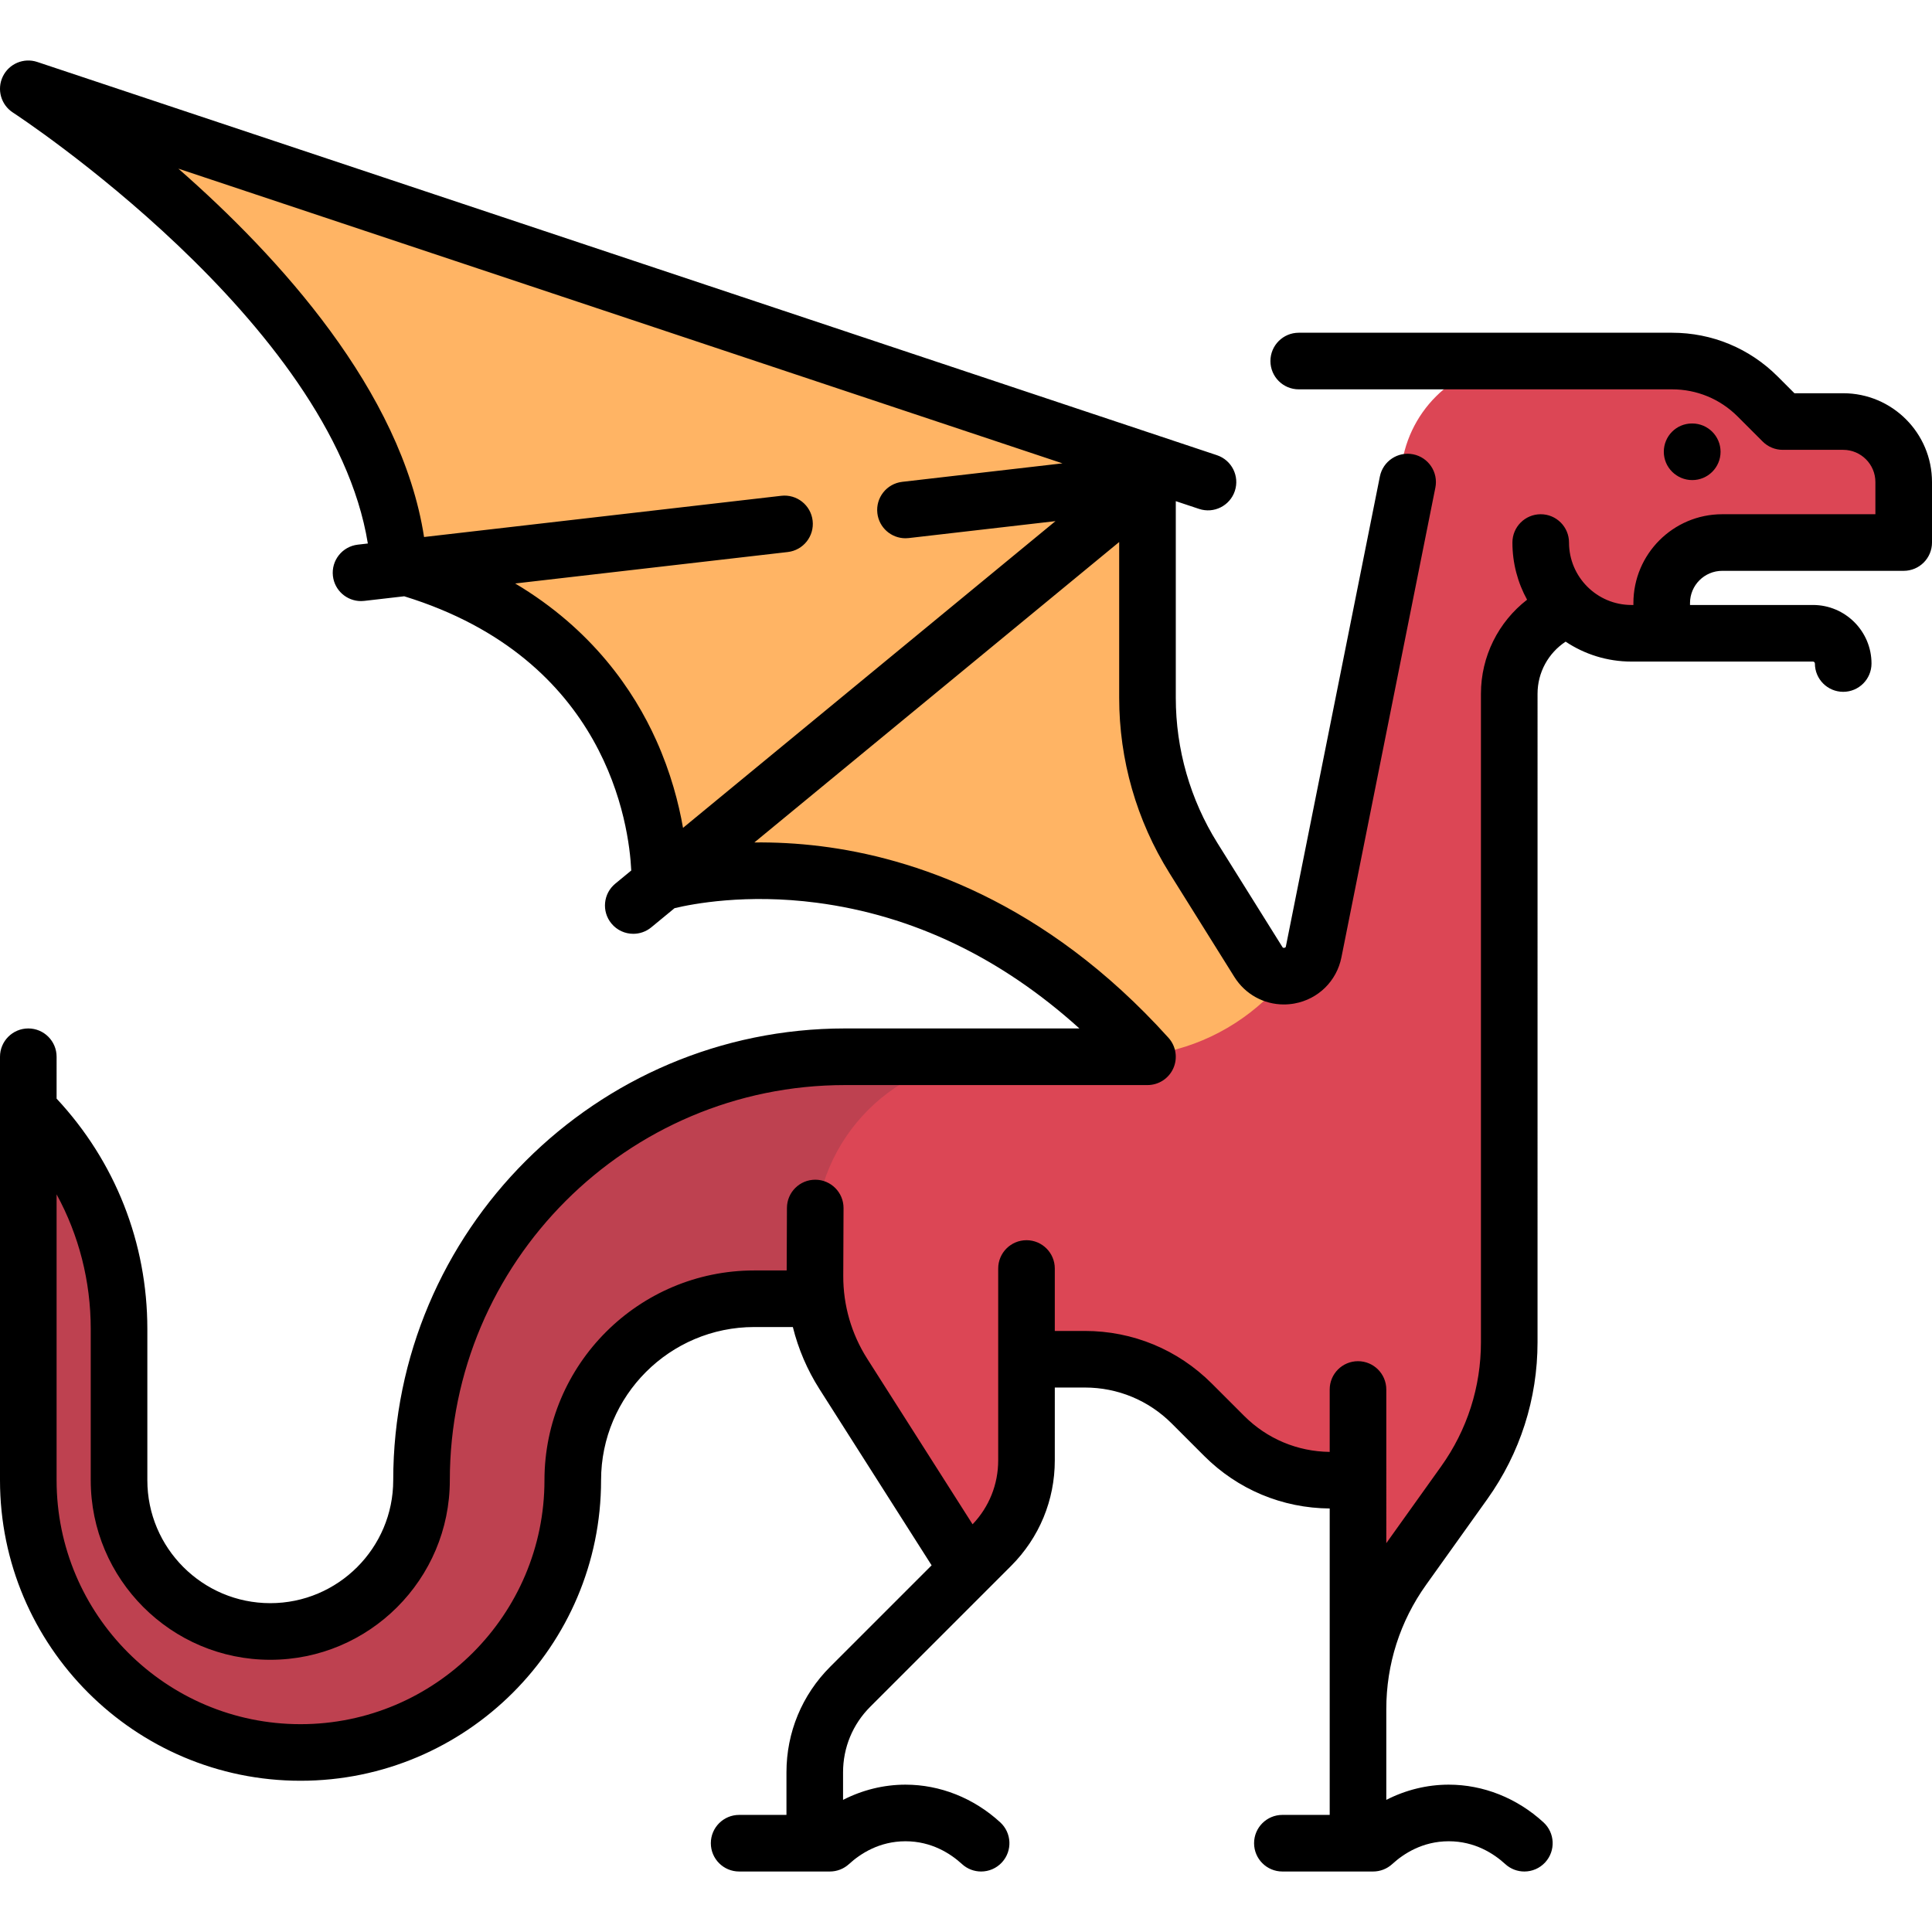 <?xml version="1.0" encoding="iso-8859-1"?>
<!-- Generator: Adobe Illustrator 19.0.0, SVG Export Plug-In . SVG Version: 6.00 Build 0)  -->
<svg version="1.1" id="Capa_1" xmlns="http://www.w3.org/2000/svg" xmlns:xlink="http://www.w3.org/1999/xlink" x="0px" y="0px"
	 viewBox="0 0 512.001 512.001" style="enable-background:new 0 0 512.001 512.001;" xml:space="preserve">
<path style="fill:#FFB464;" d="M7.5,23.534c0,0,93.688,60.622,98.198,126.254c71.477,19.706,69.139,84.169,69.139,84.169
	s76.487-13.36,137.276,54.109h40.081l-35.531-59.218c-8.222-13.704-12.566-29.385-12.566-45.367v-63.754L7.5,23.534z"/>
<path style="fill:#BE4150;" d="M223.935,280.05c-61.981,0-112.226,50.245-112.226,112.226c0,22.136-17.945,40.081-40.081,40.081
	s-40.081-17.945-40.081-40.081v-40.081c0-21.77-8.648-42.649-24.042-58.043l-0.006-0.006v98.13c0,39.845,32.3,72.145,72.145,72.145
	s72.145-32.3,72.145-72.145c0-26.563,21.534-48.097,48.097-48.097h24.048l56.117-64.129L223.935,280.05L223.935,280.05z"/>
<path style="fill:#DC4655;" d="M488.468,111.712h-9.41c-4.241,0-8.308-1.685-11.307-4.684l-1.724-1.725
	c-6.241-6.243-14.399-9.623-22.905-9.623h-39.91c-15.589,0-28.919,11.212-31.59,26.571l-19.357,111.302
	c-4.674,26.878-28.002,46.499-55.283,46.498h-32.895c-26.54,0-48.064,21.497-48.097,48.037l-0.011,8.4
	c-0.014,10.956,2.595,19.88,7.517,27.615l32.745,51.456l3.567-3.448c7.813-7.552,12.225-17.952,12.225-28.818v-23.079h15.463
	c10.631,0,20.826,4.223,28.343,11.74l8.584,8.585c7.381,7.38,25.366,11.533,35.788,11.682v40.138l26.642-37.299
	c8.74-12.236,13.438-26.897,13.438-41.934V183.857c0-8.854,7.178-16.032,16.032-16.032h16.032h8.016v-8.016
	c0-8.854,7.178-16.032,16.032-16.032H504.5v-16.032C504.5,118.89,497.322,111.712,488.468,111.712z"/>
<path d="M488.468,104.212h-12.926l-4.444-4.444c-7.474-7.473-17.409-11.588-27.977-11.588h-98.944c-4.142,0-7.5,3.358-7.5,7.5
	s3.358,7.5,7.5,7.5h98.944c6.561,0,12.73,2.555,17.37,7.195l6.641,6.641c1.406,1.407,3.314,2.197,5.303,2.197h16.032
	c4.705,0,8.532,3.828,8.532,8.532v8.533h-40.597c-12.976,0-23.532,10.557-23.532,23.532v0.516h-0.516
	c-9.125,0-16.548-7.423-16.548-16.548c0-4.142-3.358-7.5-7.5-7.5s-7.5,3.358-7.5,7.5c0,5.489,1.412,10.653,3.887,15.153
	c-7.599,5.882-12.229,15.001-12.229,24.928v171.836c0,11.873-3.647,23.254-10.548,32.915l-14.532,20.345V368.23
	c0-4.142-3.358-7.5-7.5-7.5s-7.5,3.358-7.5,7.5v16.539c-8.561-0.097-16.595-3.469-22.659-9.533l-8.586-8.585
	c-8.987-8.987-20.936-13.937-33.645-13.937h-7.962v-16.548c0-4.142-3.358-7.5-7.5-7.5s-7.5,3.358-7.5,7.5v50.848
	c0,6.363-2.409,12.353-6.787,16.941l-27.923-43.878c-4.184-6.574-6.378-14.167-6.347-21.959l0.073-17.952
	c0.017-4.142-3.328-7.513-7.47-7.53c-0.01,0-0.021,0-0.031,0c-4.128,0-7.483,3.338-7.5,7.47l-0.067,16.577h-8.594
	c-30.656,0-55.597,24.941-55.597,55.597c0,35.646-29,64.645-64.646,64.645s-64.645-29-64.645-64.645v-75.761
	c5.91,10.819,9.048,23.008,9.048,35.68v40.081c0,26.236,21.345,47.581,47.581,47.581s47.581-21.345,47.581-47.581
	c0-57.746,46.98-104.726,104.726-104.726h80.161c2.962,0,5.647-1.744,6.852-4.451s0.703-5.869-1.28-8.069
	c-32.947-36.568-68.252-47.792-92.067-50.77c-6.421-0.803-12.357-1.065-17.682-1.008l96.677-79.617v41.279
	c0,16.447,4.607,32.513,13.325,46.46l17.197,27.515c2.881,4.61,7.831,7.298,13.115,7.298c0.936,0,1.882-0.084,2.83-0.257
	c6.294-1.149,11.173-5.946,12.428-12.221l24.899-124.493c0.812-4.062-1.822-8.013-5.884-8.825c-4.065-0.812-8.012,1.822-8.825,5.884
	l-24.899,124.493c-0.037,0.184-0.068,0.343-0.413,0.406c-0.345,0.064-0.43-0.075-0.53-0.234l-17.197-27.515
	c-7.225-11.561-11.044-24.877-11.044-38.51v-52.11l6.161,2.053c3.928,1.311,8.176-0.814,9.487-4.744
	c1.31-3.93-0.814-8.177-4.744-9.487L9.872,16.419c-3.583-1.194-7.495,0.462-9.131,3.866s-0.486,7.494,2.686,9.546
	c0.874,0.566,84.544,55.343,94.056,114.203l-2.665,0.307c-4.115,0.475-7.065,4.195-6.591,8.311c0.441,3.823,3.684,6.641,7.441,6.641
	c0.287,0,0.577-0.016,0.869-0.05l10.588-1.222c53.778,16.558,59.594,60.648,60.166,72.67l-4.236,3.489
	c-3.197,2.633-3.655,7.36-1.021,10.558c1.483,1.801,3.63,2.732,5.794,2.732c1.678,0,3.367-0.561,4.763-1.71l6.173-5.084
	c4.753-1.14,18.998-3.893,37.694-1.439c25.459,3.341,48.803,14.527,69.596,33.313h-62.118c-66.017,0-119.726,53.709-119.726,119.726
	c0,17.965-14.616,32.581-32.581,32.581s-32.581-14.616-32.581-32.581v-40.081c0-22.867-8.528-44.412-24.048-61.046V280.05
	c0-4.142-3.358-7.5-7.5-7.5s-7.5,3.358-7.5,7.5v112.226c0,43.917,35.729,79.645,79.645,79.645s79.646-35.729,79.646-79.646
	c0-22.385,18.211-40.597,40.597-40.597h10.226c1.438,5.794,3.808,11.345,7.055,16.448l29.72,46.703l-26.88,26.88
	c-7.473,7.473-11.588,17.408-11.588,27.977v11.283h-12.542c-4.142,0-7.5,3.358-7.5,7.5s3.358,7.5,7.5,7.5h24.048
	c1.876,0,3.684-0.703,5.067-1.97c3.01-2.758,8.051-6.046,14.974-6.046s11.964,3.288,14.974,6.046c1.44,1.319,3.255,1.97,5.065,1.97
	c2.029,0,4.053-0.819,5.532-2.433c2.798-3.054,2.591-7.798-0.463-10.597c-7.028-6.44-15.945-9.986-25.107-9.986
	c-5.749,0-11.399,1.401-16.548,4.032v-7.3c0-6.562,2.555-12.73,7.195-17.37l37.33-37.33c7.473-7.473,11.588-17.408,11.588-27.976
	V367.71h7.962c8.702,0,16.884,3.389,23.038,9.543l8.586,8.585c8.897,8.897,20.698,13.829,33.266,13.927v81.203h-12.541
	c-4.142,0-7.5,3.358-7.5,7.5s3.358,7.5,7.5,7.5h24.048c1.876,0,3.684-0.703,5.067-1.97c3.01-2.758,8.051-6.046,14.974-6.046
	s11.963,3.288,14.973,6.045c1.439,1.319,3.255,1.971,5.065,1.971c2.029,0,4.052-0.819,5.531-2.433
	c2.799-3.054,2.592-7.798-0.462-10.596c-7.027-6.44-15.944-9.987-25.107-9.987c-5.749,0-11.399,1.401-16.548,4.032v-24.078
	c0-11.872,3.647-23.254,10.548-32.915l16.19-22.667c8.729-12.219,13.342-26.616,13.342-41.633V183.857
	c0-5.641,2.848-10.787,7.442-13.812c5.001,3.333,11,5.28,17.448,5.28h48.097c0.285,0,0.516,0.231,0.516,0.516
	c0,4.142,3.358,7.5,7.5,7.5s7.5-3.358,7.5-7.5c0-8.556-6.96-15.516-15.516-15.516h-32.581v-0.516c0-4.705,3.828-8.532,8.532-8.532
	h48.097c4.142,0,7.5-3.358,7.5-7.5v-16.033C512,114.768,501.443,104.212,488.468,104.212z M173.912,196.188
	c-5.935-13.204-16.973-29.407-37.384-41.559l72.238-8.335c4.115-0.475,7.065-4.195,6.591-8.311
	c-0.475-4.115-4.192-7.067-8.311-6.591l-94.665,10.923c-5.976-38.699-38.551-74.349-65.113-97.619l234.294,78.098l-42.461,4.899
	c-4.115,0.475-7.065,4.195-6.591,8.311c0.441,3.823,3.684,6.641,7.441,6.641c0.287,0,0.577-0.016,0.869-0.05l38.893-4.488
	l-98.704,81.286C179.871,212.883,177.773,204.779,173.912,196.188z"/>
<path d="M455.967,119.728c0-4.142-3.358-7.5-7.5-7.5h-0.08c-4.142,0-7.46,3.358-7.46,7.5s3.398,7.5,7.54,7.5
	S455.967,123.87,455.967,119.728z"/>
<g>
</g>
<g>
</g>
<g>
</g>
<g>
</g>
<g>
</g>
<g>
</g>
<g>
</g>
<g>
</g>
<g>
</g>
<g>
</g>
<g>
</g>
<g>
</g>
<g>
</g>
<g>
</g>
<g>
</g>
</svg>
